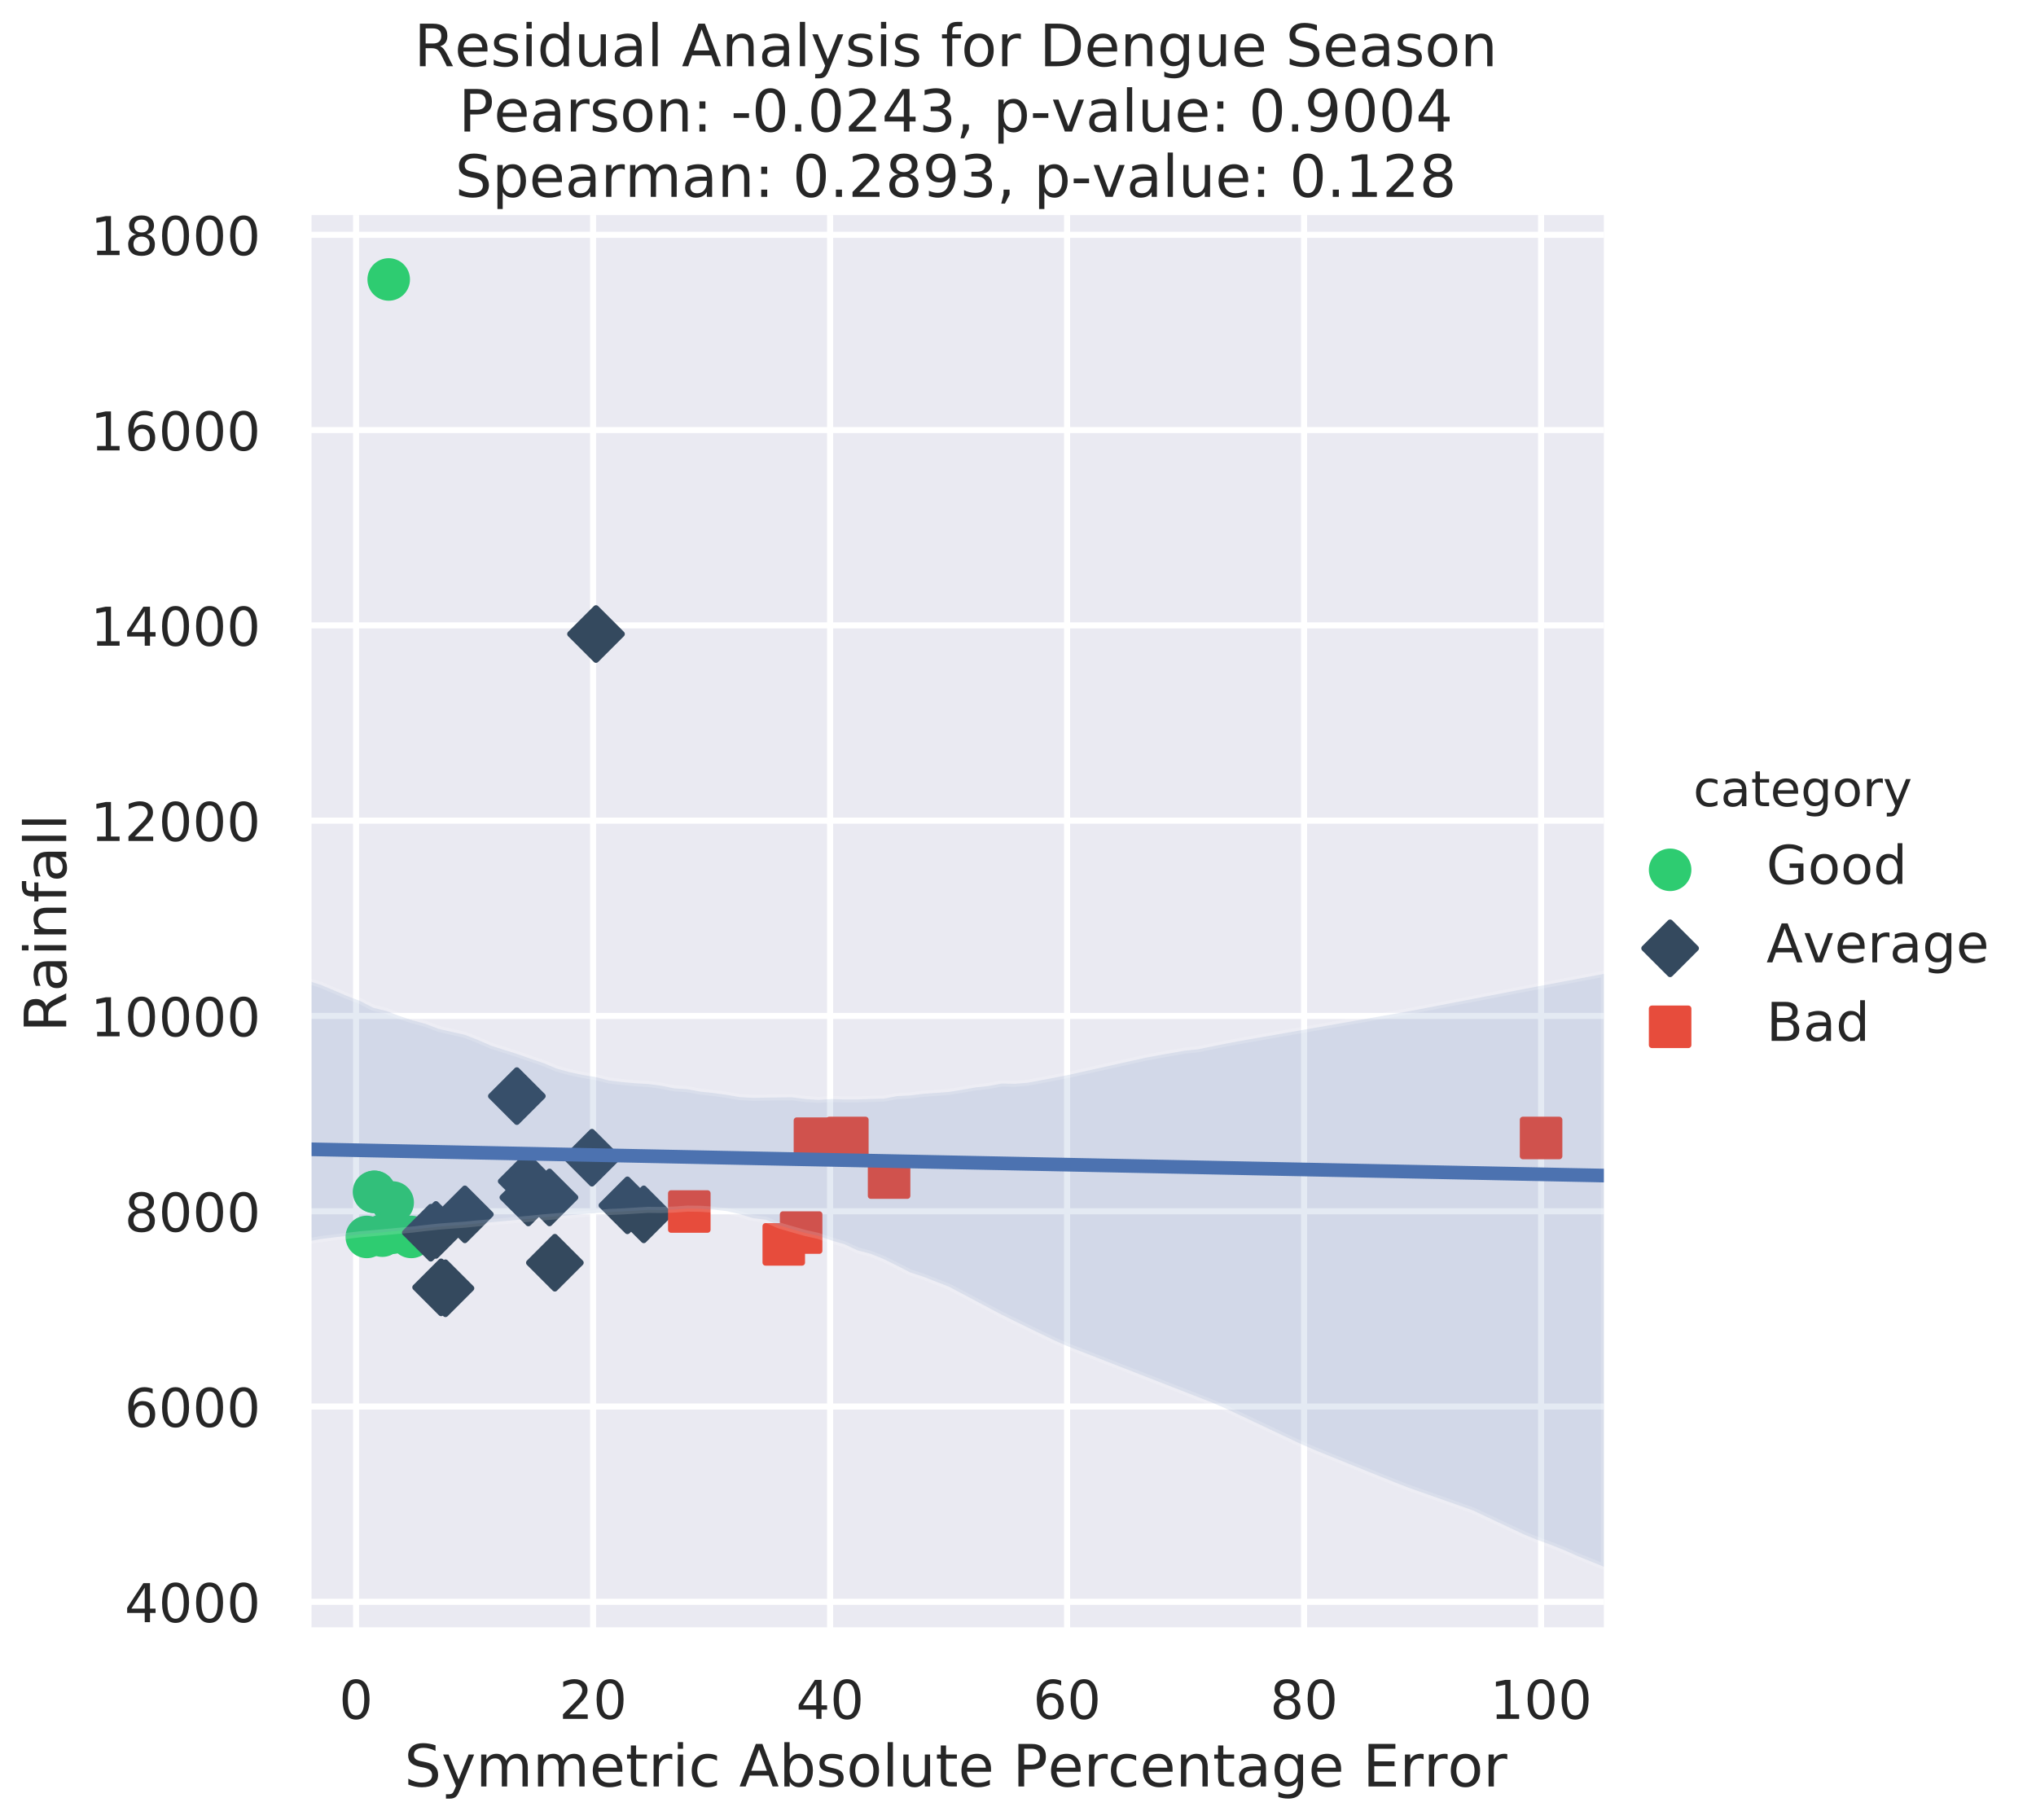 <?xml version="1.0" encoding="utf-8" standalone="no"?>
<!DOCTYPE svg PUBLIC "-//W3C//DTD SVG 1.1//EN"
  "http://www.w3.org/Graphics/SVG/1.1/DTD/svg11.dtd">
<!-- Created with matplotlib (http://matplotlib.org/) -->
<svg height="599pt" version="1.1" viewBox="0 0 670 599" width="670pt" xmlns="http://www.w3.org/2000/svg" xmlns:xlink="http://www.w3.org/1999/xlink">
 <defs>
  <style type="text/css">
*{stroke-linecap:butt;stroke-linejoin:round;}
  </style>
 </defs>
 <g id="figure_1">
  <g id="patch_1">
   <path d="M 0 599.132 
L 670.412 599.132 
L 670.412 0 
L 0 0 
z
" style="fill:#ffffff;"/>
  </g>
  <g id="axes_1">
   <g id="patch_2">
    <path d="M 101.272 536.817 
L 527.787 536.817 
L 527.787 70.789 
L 101.272 70.789 
z
" style="fill:#eaeaf2;"/>
   </g>
   <g id="matplotlib.axis_1">
    <g id="xtick_1">
     <g id="line2d_1">
      <path clip-path="url(#pc0b792d777)" d="M 117.177 536.817 
L 117.177 70.789 
" style="fill:none;stroke:#ffffff;stroke-linecap:round;stroke-width:2;"/>
     </g>
     <g id="text_1">
      <!-- 0 -->
      <defs>
       <path d="M 31.781 66.406 
Q 24.172 66.406 20.328 58.906 
Q 16.5 51.422 16.5 36.375 
Q 16.5 21.391 20.328 13.891 
Q 24.172 6.391 31.781 6.391 
Q 39.453 6.391 43.281 13.891 
Q 47.125 21.391 47.125 36.375 
Q 47.125 51.422 43.281 58.906 
Q 39.453 66.406 31.781 66.406 
z
M 31.781 74.219 
Q 44.047 74.219 50.516 64.516 
Q 56.984 54.828 56.984 36.375 
Q 56.984 17.969 50.516 8.266 
Q 44.047 -1.422 31.781 -1.422 
Q 19.531 -1.422 13.062 8.266 
Q 6.594 17.969 6.594 36.375 
Q 6.594 54.828 13.062 64.516 
Q 19.531 74.219 31.781 74.219 
z
" id="DejaVuSans-30"/>
      </defs>
      <g style="fill:#262626;" transform="translate(111.578 565.69)scale(0.176 -0.176)">
       <use xlink:href="#DejaVuSans-30"/>
      </g>
     </g>
    </g>
    <g id="xtick_2">
     <g id="line2d_2">
      <path clip-path="url(#pc0b792d777)" d="M 195.169 536.817 
L 195.169 70.789 
" style="fill:none;stroke:#ffffff;stroke-linecap:round;stroke-width:2;"/>
     </g>
     <g id="text_2">
      <!-- 20 -->
      <defs>
       <path d="M 19.188 8.297 
L 53.609 8.297 
L 53.609 0 
L 7.328 0 
L 7.328 8.297 
Q 12.938 14.109 22.625 23.891 
Q 32.328 33.688 34.812 36.531 
Q 39.547 41.844 41.422 45.531 
Q 43.312 49.219 43.312 52.781 
Q 43.312 58.594 39.234 62.25 
Q 35.156 65.922 28.609 65.922 
Q 23.969 65.922 18.812 64.312 
Q 13.672 62.703 7.812 59.422 
L 7.812 69.391 
Q 13.766 71.781 18.938 73 
Q 24.125 74.219 28.422 74.219 
Q 39.75 74.219 46.484 68.547 
Q 53.219 62.891 53.219 53.422 
Q 53.219 48.922 51.531 44.891 
Q 49.859 40.875 45.406 35.406 
Q 44.188 33.984 37.641 27.219 
Q 31.109 20.453 19.188 8.297 
z
" id="DejaVuSans-32"/>
      </defs>
      <g style="fill:#262626;" transform="translate(183.971 565.69)scale(0.176 -0.176)">
       <use xlink:href="#DejaVuSans-32"/>
       <use x="63.623" xlink:href="#DejaVuSans-30"/>
      </g>
     </g>
    </g>
    <g id="xtick_3">
     <g id="line2d_3">
      <path clip-path="url(#pc0b792d777)" d="M 273.16 536.817 
L 273.16 70.789 
" style="fill:none;stroke:#ffffff;stroke-linecap:round;stroke-width:2;"/>
     </g>
     <g id="text_3">
      <!-- 40 -->
      <defs>
       <path d="M 37.797 64.312 
L 12.891 25.391 
L 37.797 25.391 
z
M 35.203 72.906 
L 47.609 72.906 
L 47.609 25.391 
L 58.016 25.391 
L 58.016 17.188 
L 47.609 17.188 
L 47.609 0 
L 37.797 0 
L 37.797 17.188 
L 4.891 17.188 
L 4.891 26.703 
z
" id="DejaVuSans-34"/>
      </defs>
      <g style="fill:#262626;" transform="translate(261.962 565.69)scale(0.176 -0.176)">
       <use xlink:href="#DejaVuSans-34"/>
       <use x="63.623" xlink:href="#DejaVuSans-30"/>
      </g>
     </g>
    </g>
    <g id="xtick_4">
     <g id="line2d_4">
      <path clip-path="url(#pc0b792d777)" d="M 351.152 536.817 
L 351.152 70.789 
" style="fill:none;stroke:#ffffff;stroke-linecap:round;stroke-width:2;"/>
     </g>
     <g id="text_4">
      <!-- 60 -->
      <defs>
       <path d="M 33.016 40.375 
Q 26.375 40.375 22.484 35.828 
Q 18.609 31.297 18.609 23.391 
Q 18.609 15.531 22.484 10.953 
Q 26.375 6.391 33.016 6.391 
Q 39.656 6.391 43.531 10.953 
Q 47.406 15.531 47.406 23.391 
Q 47.406 31.297 43.531 35.828 
Q 39.656 40.375 33.016 40.375 
z
M 52.594 71.297 
L 52.594 62.312 
Q 48.875 64.062 45.094 64.984 
Q 41.312 65.922 37.594 65.922 
Q 27.828 65.922 22.672 59.328 
Q 17.531 52.734 16.797 39.406 
Q 19.672 43.656 24.016 45.922 
Q 28.375 48.188 33.594 48.188 
Q 44.578 48.188 50.953 41.516 
Q 57.328 34.859 57.328 23.391 
Q 57.328 12.156 50.688 5.359 
Q 44.047 -1.422 33.016 -1.422 
Q 20.359 -1.422 13.672 8.266 
Q 6.984 17.969 6.984 36.375 
Q 6.984 53.656 15.188 63.938 
Q 23.391 74.219 37.203 74.219 
Q 40.922 74.219 44.703 73.484 
Q 48.484 72.75 52.594 71.297 
z
" id="DejaVuSans-36"/>
      </defs>
      <g style="fill:#262626;" transform="translate(339.954 565.69)scale(0.176 -0.176)">
       <use xlink:href="#DejaVuSans-36"/>
       <use x="63.623" xlink:href="#DejaVuSans-30"/>
      </g>
     </g>
    </g>
    <g id="xtick_5">
     <g id="line2d_5">
      <path clip-path="url(#pc0b792d777)" d="M 429.143 536.817 
L 429.143 70.789 
" style="fill:none;stroke:#ffffff;stroke-linecap:round;stroke-width:2;"/>
     </g>
     <g id="text_5">
      <!-- 80 -->
      <defs>
       <path d="M 31.781 34.625 
Q 24.75 34.625 20.719 30.859 
Q 16.703 27.094 16.703 20.516 
Q 16.703 13.922 20.719 10.156 
Q 24.75 6.391 31.781 6.391 
Q 38.812 6.391 42.859 10.172 
Q 46.922 13.969 46.922 20.516 
Q 46.922 27.094 42.891 30.859 
Q 38.875 34.625 31.781 34.625 
z
M 21.922 38.812 
Q 15.578 40.375 12.031 44.719 
Q 8.5 49.078 8.5 55.328 
Q 8.5 64.062 14.719 69.141 
Q 20.953 74.219 31.781 74.219 
Q 42.672 74.219 48.875 69.141 
Q 55.078 64.062 55.078 55.328 
Q 55.078 49.078 51.531 44.719 
Q 48 40.375 41.703 38.812 
Q 48.828 37.156 52.797 32.312 
Q 56.781 27.484 56.781 20.516 
Q 56.781 9.906 50.312 4.234 
Q 43.844 -1.422 31.781 -1.422 
Q 19.734 -1.422 13.25 4.234 
Q 6.781 9.906 6.781 20.516 
Q 6.781 27.484 10.781 32.312 
Q 14.797 37.156 21.922 38.812 
z
M 18.312 54.391 
Q 18.312 48.734 21.844 45.562 
Q 25.391 42.391 31.781 42.391 
Q 38.141 42.391 41.719 45.562 
Q 45.312 48.734 45.312 54.391 
Q 45.312 60.062 41.719 63.234 
Q 38.141 66.406 31.781 66.406 
Q 25.391 66.406 21.844 63.234 
Q 18.312 60.062 18.312 54.391 
z
" id="DejaVuSans-38"/>
      </defs>
      <g style="fill:#262626;" transform="translate(417.945 565.69)scale(0.176 -0.176)">
       <use xlink:href="#DejaVuSans-38"/>
       <use x="63.623" xlink:href="#DejaVuSans-30"/>
      </g>
     </g>
    </g>
    <g id="xtick_6">
     <g id="line2d_6">
      <path clip-path="url(#pc0b792d777)" d="M 507.135 536.817 
L 507.135 70.789 
" style="fill:none;stroke:#ffffff;stroke-linecap:round;stroke-width:2;"/>
     </g>
     <g id="text_6">
      <!-- 100 -->
      <defs>
       <path d="M 12.406 8.297 
L 28.516 8.297 
L 28.516 63.922 
L 10.984 60.406 
L 10.984 69.391 
L 28.422 72.906 
L 38.281 72.906 
L 38.281 8.297 
L 54.391 8.297 
L 54.391 0 
L 12.406 0 
z
" id="DejaVuSans-31"/>
      </defs>
      <g style="fill:#262626;" transform="translate(490.338 565.69)scale(0.176 -0.176)">
       <use xlink:href="#DejaVuSans-31"/>
       <use x="63.623" xlink:href="#DejaVuSans-30"/>
       <use x="127.246" xlink:href="#DejaVuSans-30"/>
      </g>
     </g>
    </g>
    <g id="text_7">
     <!-- Symmetric Absolute Percentage Error -->
     <defs>
      <path d="M 53.516 70.516 
L 53.516 60.891 
Q 47.906 63.578 42.922 64.891 
Q 37.938 66.219 33.297 66.219 
Q 25.25 66.219 20.875 63.094 
Q 16.5 59.969 16.5 54.203 
Q 16.5 49.359 19.406 46.891 
Q 22.312 44.438 30.422 42.922 
L 36.375 41.703 
Q 47.406 39.594 52.656 34.297 
Q 57.906 29 57.906 20.125 
Q 57.906 9.516 50.797 4.047 
Q 43.703 -1.422 29.984 -1.422 
Q 24.812 -1.422 18.969 -0.25 
Q 13.141 0.922 6.891 3.219 
L 6.891 13.375 
Q 12.891 10.016 18.656 8.297 
Q 24.422 6.594 29.984 6.594 
Q 38.422 6.594 43.016 9.906 
Q 47.609 13.234 47.609 19.391 
Q 47.609 24.75 44.312 27.781 
Q 41.016 30.812 33.5 32.328 
L 27.484 33.5 
Q 16.453 35.688 11.516 40.375 
Q 6.594 45.062 6.594 53.422 
Q 6.594 63.094 13.406 68.656 
Q 20.219 74.219 32.172 74.219 
Q 37.312 74.219 42.625 73.281 
Q 47.953 72.359 53.516 70.516 
z
" id="DejaVuSans-53"/>
      <path d="M 32.172 -5.078 
Q 28.375 -14.844 24.75 -17.812 
Q 21.141 -20.797 15.094 -20.797 
L 7.906 -20.797 
L 7.906 -13.281 
L 13.188 -13.281 
Q 16.891 -13.281 18.938 -11.516 
Q 21 -9.766 23.484 -3.219 
L 25.094 0.875 
L 2.984 54.688 
L 12.5 54.688 
L 29.594 11.922 
L 46.688 54.688 
L 56.203 54.688 
z
" id="DejaVuSans-79"/>
      <path d="M 52 44.188 
Q 55.375 50.25 60.062 53.125 
Q 64.75 56 71.094 56 
Q 79.641 56 84.281 50.016 
Q 88.922 44.047 88.922 33.016 
L 88.922 0 
L 79.891 0 
L 79.891 32.719 
Q 79.891 40.578 77.094 44.375 
Q 74.312 48.188 68.609 48.188 
Q 61.625 48.188 57.562 43.547 
Q 53.516 38.922 53.516 30.906 
L 53.516 0 
L 44.484 0 
L 44.484 32.719 
Q 44.484 40.625 41.703 44.406 
Q 38.922 48.188 33.109 48.188 
Q 26.219 48.188 22.156 43.531 
Q 18.109 38.875 18.109 30.906 
L 18.109 0 
L 9.078 0 
L 9.078 54.688 
L 18.109 54.688 
L 18.109 46.188 
Q 21.188 51.219 25.484 53.609 
Q 29.781 56 35.688 56 
Q 41.656 56 45.828 52.969 
Q 50 49.953 52 44.188 
z
" id="DejaVuSans-6d"/>
      <path d="M 56.203 29.594 
L 56.203 25.203 
L 14.891 25.203 
Q 15.484 15.922 20.484 11.062 
Q 25.484 6.203 34.422 6.203 
Q 39.594 6.203 44.453 7.469 
Q 49.312 8.734 54.109 11.281 
L 54.109 2.781 
Q 49.266 0.734 44.188 -0.344 
Q 39.109 -1.422 33.891 -1.422 
Q 20.797 -1.422 13.156 6.188 
Q 5.516 13.812 5.516 26.812 
Q 5.516 40.234 12.766 48.109 
Q 20.016 56 32.328 56 
Q 43.359 56 49.781 48.891 
Q 56.203 41.797 56.203 29.594 
z
M 47.219 32.234 
Q 47.125 39.594 43.094 43.984 
Q 39.062 48.391 32.422 48.391 
Q 24.906 48.391 20.391 44.141 
Q 15.875 39.891 15.188 32.172 
z
" id="DejaVuSans-65"/>
      <path d="M 18.312 70.219 
L 18.312 54.688 
L 36.812 54.688 
L 36.812 47.703 
L 18.312 47.703 
L 18.312 18.016 
Q 18.312 11.328 20.141 9.422 
Q 21.969 7.516 27.594 7.516 
L 36.812 7.516 
L 36.812 0 
L 27.594 0 
Q 17.188 0 13.234 3.875 
Q 9.281 7.766 9.281 18.016 
L 9.281 47.703 
L 2.688 47.703 
L 2.688 54.688 
L 9.281 54.688 
L 9.281 70.219 
z
" id="DejaVuSans-74"/>
      <path d="M 41.109 46.297 
Q 39.594 47.172 37.812 47.578 
Q 36.031 48 33.891 48 
Q 26.266 48 22.188 43.047 
Q 18.109 38.094 18.109 28.812 
L 18.109 0 
L 9.078 0 
L 9.078 54.688 
L 18.109 54.688 
L 18.109 46.188 
Q 20.953 51.172 25.484 53.578 
Q 30.031 56 36.531 56 
Q 37.453 56 38.578 55.875 
Q 39.703 55.766 41.062 55.516 
z
" id="DejaVuSans-72"/>
      <path d="M 9.422 54.688 
L 18.406 54.688 
L 18.406 0 
L 9.422 0 
z
M 9.422 75.984 
L 18.406 75.984 
L 18.406 64.594 
L 9.422 64.594 
z
" id="DejaVuSans-69"/>
      <path d="M 48.781 52.594 
L 48.781 44.188 
Q 44.969 46.297 41.141 47.344 
Q 37.312 48.391 33.406 48.391 
Q 24.656 48.391 19.812 42.844 
Q 14.984 37.312 14.984 27.297 
Q 14.984 17.281 19.812 11.734 
Q 24.656 6.203 33.406 6.203 
Q 37.312 6.203 41.141 7.25 
Q 44.969 8.297 48.781 10.406 
L 48.781 2.094 
Q 45.016 0.344 40.984 -0.531 
Q 36.969 -1.422 32.422 -1.422 
Q 20.062 -1.422 12.781 6.344 
Q 5.516 14.109 5.516 27.297 
Q 5.516 40.672 12.859 48.328 
Q 20.219 56 33.016 56 
Q 37.156 56 41.109 55.141 
Q 45.062 54.297 48.781 52.594 
z
" id="DejaVuSans-63"/>
      <path id="DejaVuSans-20"/>
      <path d="M 34.188 63.188 
L 20.797 26.906 
L 47.609 26.906 
z
M 28.609 72.906 
L 39.797 72.906 
L 67.578 0 
L 57.328 0 
L 50.688 18.703 
L 17.828 18.703 
L 11.188 0 
L 0.781 0 
z
" id="DejaVuSans-41"/>
      <path d="M 48.688 27.297 
Q 48.688 37.203 44.609 42.844 
Q 40.531 48.484 33.406 48.484 
Q 26.266 48.484 22.188 42.844 
Q 18.109 37.203 18.109 27.297 
Q 18.109 17.391 22.188 11.75 
Q 26.266 6.109 33.406 6.109 
Q 40.531 6.109 44.609 11.75 
Q 48.688 17.391 48.688 27.297 
z
M 18.109 46.391 
Q 20.953 51.266 25.266 53.625 
Q 29.594 56 35.594 56 
Q 45.562 56 51.781 48.094 
Q 58.016 40.188 58.016 27.297 
Q 58.016 14.406 51.781 6.484 
Q 45.562 -1.422 35.594 -1.422 
Q 29.594 -1.422 25.266 0.953 
Q 20.953 3.328 18.109 8.203 
L 18.109 0 
L 9.078 0 
L 9.078 75.984 
L 18.109 75.984 
z
" id="DejaVuSans-62"/>
      <path d="M 44.281 53.078 
L 44.281 44.578 
Q 40.484 46.531 36.375 47.5 
Q 32.281 48.484 27.875 48.484 
Q 21.188 48.484 17.844 46.438 
Q 14.5 44.391 14.5 40.281 
Q 14.5 37.156 16.891 35.375 
Q 19.281 33.594 26.516 31.984 
L 29.594 31.297 
Q 39.156 29.25 43.188 25.516 
Q 47.219 21.781 47.219 15.094 
Q 47.219 7.469 41.188 3.016 
Q 35.156 -1.422 24.609 -1.422 
Q 20.219 -1.422 15.453 -0.562 
Q 10.688 0.297 5.422 2 
L 5.422 11.281 
Q 10.406 8.688 15.234 7.391 
Q 20.062 6.109 24.812 6.109 
Q 31.156 6.109 34.562 8.281 
Q 37.984 10.453 37.984 14.406 
Q 37.984 18.062 35.516 20.016 
Q 33.062 21.969 24.703 23.781 
L 21.578 24.516 
Q 13.234 26.266 9.516 29.906 
Q 5.812 33.547 5.812 39.891 
Q 5.812 47.609 11.281 51.797 
Q 16.75 56 26.812 56 
Q 31.781 56 36.172 55.266 
Q 40.578 54.547 44.281 53.078 
z
" id="DejaVuSans-73"/>
      <path d="M 30.609 48.391 
Q 23.391 48.391 19.188 42.75 
Q 14.984 37.109 14.984 27.297 
Q 14.984 17.484 19.156 11.844 
Q 23.344 6.203 30.609 6.203 
Q 37.797 6.203 41.984 11.859 
Q 46.188 17.531 46.188 27.297 
Q 46.188 37.016 41.984 42.703 
Q 37.797 48.391 30.609 48.391 
z
M 30.609 56 
Q 42.328 56 49.016 48.375 
Q 55.719 40.766 55.719 27.297 
Q 55.719 13.875 49.016 6.219 
Q 42.328 -1.422 30.609 -1.422 
Q 18.844 -1.422 12.172 6.219 
Q 5.516 13.875 5.516 27.297 
Q 5.516 40.766 12.172 48.375 
Q 18.844 56 30.609 56 
z
" id="DejaVuSans-6f"/>
      <path d="M 9.422 75.984 
L 18.406 75.984 
L 18.406 0 
L 9.422 0 
z
" id="DejaVuSans-6c"/>
      <path d="M 8.5 21.578 
L 8.5 54.688 
L 17.484 54.688 
L 17.484 21.922 
Q 17.484 14.156 20.5 10.266 
Q 23.531 6.391 29.594 6.391 
Q 36.859 6.391 41.078 11.031 
Q 45.312 15.672 45.312 23.688 
L 45.312 54.688 
L 54.297 54.688 
L 54.297 0 
L 45.312 0 
L 45.312 8.406 
Q 42.047 3.422 37.719 1 
Q 33.406 -1.422 27.688 -1.422 
Q 18.266 -1.422 13.375 4.438 
Q 8.5 10.297 8.5 21.578 
z
M 31.109 56 
z
" id="DejaVuSans-75"/>
      <path d="M 19.672 64.797 
L 19.672 37.406 
L 32.078 37.406 
Q 38.969 37.406 42.719 40.969 
Q 46.484 44.531 46.484 51.125 
Q 46.484 57.672 42.719 61.234 
Q 38.969 64.797 32.078 64.797 
z
M 9.812 72.906 
L 32.078 72.906 
Q 44.344 72.906 50.609 67.359 
Q 56.891 61.812 56.891 51.125 
Q 56.891 40.328 50.609 34.812 
Q 44.344 29.297 32.078 29.297 
L 19.672 29.297 
L 19.672 0 
L 9.812 0 
z
" id="DejaVuSans-50"/>
      <path d="M 54.891 33.016 
L 54.891 0 
L 45.906 0 
L 45.906 32.719 
Q 45.906 40.484 42.875 44.328 
Q 39.844 48.188 33.797 48.188 
Q 26.516 48.188 22.312 43.547 
Q 18.109 38.922 18.109 30.906 
L 18.109 0 
L 9.078 0 
L 9.078 54.688 
L 18.109 54.688 
L 18.109 46.188 
Q 21.344 51.125 25.703 53.562 
Q 30.078 56 35.797 56 
Q 45.219 56 50.047 50.172 
Q 54.891 44.344 54.891 33.016 
z
" id="DejaVuSans-6e"/>
      <path d="M 34.281 27.484 
Q 23.391 27.484 19.188 25 
Q 14.984 22.516 14.984 16.5 
Q 14.984 11.719 18.141 8.906 
Q 21.297 6.109 26.703 6.109 
Q 34.188 6.109 38.703 11.406 
Q 43.219 16.703 43.219 25.484 
L 43.219 27.484 
z
M 52.203 31.203 
L 52.203 0 
L 43.219 0 
L 43.219 8.297 
Q 40.141 3.328 35.547 0.953 
Q 30.953 -1.422 24.312 -1.422 
Q 15.922 -1.422 10.953 3.297 
Q 6 8.016 6 15.922 
Q 6 25.141 12.172 29.828 
Q 18.359 34.516 30.609 34.516 
L 43.219 34.516 
L 43.219 35.406 
Q 43.219 41.609 39.141 45 
Q 35.062 48.391 27.688 48.391 
Q 23 48.391 18.547 47.266 
Q 14.109 46.141 10.016 43.891 
L 10.016 52.203 
Q 14.938 54.109 19.578 55.047 
Q 24.219 56 28.609 56 
Q 40.484 56 46.344 49.844 
Q 52.203 43.703 52.203 31.203 
z
" id="DejaVuSans-61"/>
      <path d="M 45.406 27.984 
Q 45.406 37.75 41.375 43.109 
Q 37.359 48.484 30.078 48.484 
Q 22.859 48.484 18.828 43.109 
Q 14.797 37.75 14.797 27.984 
Q 14.797 18.266 18.828 12.891 
Q 22.859 7.516 30.078 7.516 
Q 37.359 7.516 41.375 12.891 
Q 45.406 18.266 45.406 27.984 
z
M 54.391 6.781 
Q 54.391 -7.172 48.188 -13.984 
Q 42 -20.797 29.203 -20.797 
Q 24.469 -20.797 20.266 -20.094 
Q 16.062 -19.391 12.109 -17.922 
L 12.109 -9.188 
Q 16.062 -11.328 19.922 -12.344 
Q 23.781 -13.375 27.781 -13.375 
Q 36.625 -13.375 41.016 -8.766 
Q 45.406 -4.156 45.406 5.172 
L 45.406 9.625 
Q 42.625 4.781 38.281 2.391 
Q 33.938 0 27.875 0 
Q 17.828 0 11.672 7.656 
Q 5.516 15.328 5.516 27.984 
Q 5.516 40.672 11.672 48.328 
Q 17.828 56 27.875 56 
Q 33.938 56 38.281 53.609 
Q 42.625 51.219 45.406 46.391 
L 45.406 54.688 
L 54.391 54.688 
z
" id="DejaVuSans-67"/>
      <path d="M 9.812 72.906 
L 55.906 72.906 
L 55.906 64.594 
L 19.672 64.594 
L 19.672 43.016 
L 54.391 43.016 
L 54.391 34.719 
L 19.672 34.719 
L 19.672 8.297 
L 56.781 8.297 
L 56.781 0 
L 9.812 0 
z
" id="DejaVuSans-45"/>
     </defs>
     <g style="fill:#262626;" transform="translate(133.051 587.939)scale(0.192 -0.192)">
      <use xlink:href="#DejaVuSans-53"/>
      <use x="63.477" xlink:href="#DejaVuSans-79"/>
      <use x="122.656" xlink:href="#DejaVuSans-6d"/>
      <use x="220.068" xlink:href="#DejaVuSans-6d"/>
      <use x="317.48" xlink:href="#DejaVuSans-65"/>
      <use x="379.004" xlink:href="#DejaVuSans-74"/>
      <use x="418.213" xlink:href="#DejaVuSans-72"/>
      <use x="459.326" xlink:href="#DejaVuSans-69"/>
      <use x="487.109" xlink:href="#DejaVuSans-63"/>
      <use x="542.09" xlink:href="#DejaVuSans-20"/>
      <use x="573.877" xlink:href="#DejaVuSans-41"/>
      <use x="642.285" xlink:href="#DejaVuSans-62"/>
      <use x="705.762" xlink:href="#DejaVuSans-73"/>
      <use x="757.861" xlink:href="#DejaVuSans-6f"/>
      <use x="819.043" xlink:href="#DejaVuSans-6c"/>
      <use x="846.826" xlink:href="#DejaVuSans-75"/>
      <use x="910.205" xlink:href="#DejaVuSans-74"/>
      <use x="949.414" xlink:href="#DejaVuSans-65"/>
      <use x="1010.938" xlink:href="#DejaVuSans-20"/>
      <use x="1042.725" xlink:href="#DejaVuSans-50"/>
      <use x="1102.98" xlink:href="#DejaVuSans-65"/>
      <use x="1164.504" xlink:href="#DejaVuSans-72"/>
      <use x="1205.586" xlink:href="#DejaVuSans-63"/>
      <use x="1260.566" xlink:href="#DejaVuSans-65"/>
      <use x="1322.09" xlink:href="#DejaVuSans-6e"/>
      <use x="1385.469" xlink:href="#DejaVuSans-74"/>
      <use x="1424.678" xlink:href="#DejaVuSans-61"/>
      <use x="1485.957" xlink:href="#DejaVuSans-67"/>
      <use x="1549.434" xlink:href="#DejaVuSans-65"/>
      <use x="1610.957" xlink:href="#DejaVuSans-20"/>
      <use x="1642.744" xlink:href="#DejaVuSans-45"/>
      <use x="1705.928" xlink:href="#DejaVuSans-72"/>
      <use x="1747.025" xlink:href="#DejaVuSans-72"/>
      <use x="1788.107" xlink:href="#DejaVuSans-6f"/>
      <use x="1849.289" xlink:href="#DejaVuSans-72"/>
     </g>
    </g>
   </g>
   <g id="matplotlib.axis_2">
    <g id="ytick_1">
     <g id="line2d_7">
      <path clip-path="url(#pc0b792d777)" d="M 101.272 527.18 
L 527.787 527.18 
" style="fill:none;stroke:#ffffff;stroke-linecap:round;stroke-width:2;"/>
     </g>
     <g id="text_8">
      <!-- 4000 -->
      <g style="fill:#262626;" transform="translate(40.98 533.867)scale(0.176 -0.176)">
       <use xlink:href="#DejaVuSans-34"/>
       <use x="63.623" xlink:href="#DejaVuSans-30"/>
       <use x="127.246" xlink:href="#DejaVuSans-30"/>
       <use x="190.869" xlink:href="#DejaVuSans-30"/>
      </g>
     </g>
    </g>
    <g id="ytick_2">
     <g id="line2d_8">
      <path clip-path="url(#pc0b792d777)" d="M 101.272 462.908 
L 527.787 462.908 
" style="fill:none;stroke:#ffffff;stroke-linecap:round;stroke-width:2;"/>
     </g>
     <g id="text_9">
      <!-- 6000 -->
      <g style="fill:#262626;" transform="translate(40.98 469.595)scale(0.176 -0.176)">
       <use xlink:href="#DejaVuSans-36"/>
       <use x="63.623" xlink:href="#DejaVuSans-30"/>
       <use x="127.246" xlink:href="#DejaVuSans-30"/>
       <use x="190.869" xlink:href="#DejaVuSans-30"/>
      </g>
     </g>
    </g>
    <g id="ytick_3">
     <g id="line2d_9">
      <path clip-path="url(#pc0b792d777)" d="M 101.272 398.636 
L 527.787 398.636 
" style="fill:none;stroke:#ffffff;stroke-linecap:round;stroke-width:2;"/>
     </g>
     <g id="text_10">
      <!-- 8000 -->
      <g style="fill:#262626;" transform="translate(40.98 405.323)scale(0.176 -0.176)">
       <use xlink:href="#DejaVuSans-38"/>
       <use x="63.623" xlink:href="#DejaVuSans-30"/>
       <use x="127.246" xlink:href="#DejaVuSans-30"/>
       <use x="190.869" xlink:href="#DejaVuSans-30"/>
      </g>
     </g>
    </g>
    <g id="ytick_4">
     <g id="line2d_10">
      <path clip-path="url(#pc0b792d777)" d="M 101.272 334.364 
L 527.787 334.364 
" style="fill:none;stroke:#ffffff;stroke-linecap:round;stroke-width:2;"/>
     </g>
     <g id="text_11">
      <!-- 10000 -->
      <g style="fill:#262626;" transform="translate(29.782 341.051)scale(0.176 -0.176)">
       <use xlink:href="#DejaVuSans-31"/>
       <use x="63.623" xlink:href="#DejaVuSans-30"/>
       <use x="127.246" xlink:href="#DejaVuSans-30"/>
       <use x="190.869" xlink:href="#DejaVuSans-30"/>
       <use x="254.492" xlink:href="#DejaVuSans-30"/>
      </g>
     </g>
    </g>
    <g id="ytick_5">
     <g id="line2d_11">
      <path clip-path="url(#pc0b792d777)" d="M 101.272 270.092 
L 527.787 270.092 
" style="fill:none;stroke:#ffffff;stroke-linecap:round;stroke-width:2;"/>
     </g>
     <g id="text_12">
      <!-- 12000 -->
      <g style="fill:#262626;" transform="translate(29.782 276.779)scale(0.176 -0.176)">
       <use xlink:href="#DejaVuSans-31"/>
       <use x="63.623" xlink:href="#DejaVuSans-32"/>
       <use x="127.246" xlink:href="#DejaVuSans-30"/>
       <use x="190.869" xlink:href="#DejaVuSans-30"/>
       <use x="254.492" xlink:href="#DejaVuSans-30"/>
      </g>
     </g>
    </g>
    <g id="ytick_6">
     <g id="line2d_12">
      <path clip-path="url(#pc0b792d777)" d="M 101.272 205.82 
L 527.787 205.82 
" style="fill:none;stroke:#ffffff;stroke-linecap:round;stroke-width:2;"/>
     </g>
     <g id="text_13">
      <!-- 14000 -->
      <g style="fill:#262626;" transform="translate(29.782 212.507)scale(0.176 -0.176)">
       <use xlink:href="#DejaVuSans-31"/>
       <use x="63.623" xlink:href="#DejaVuSans-34"/>
       <use x="127.246" xlink:href="#DejaVuSans-30"/>
       <use x="190.869" xlink:href="#DejaVuSans-30"/>
       <use x="254.492" xlink:href="#DejaVuSans-30"/>
      </g>
     </g>
    </g>
    <g id="ytick_7">
     <g id="line2d_13">
      <path clip-path="url(#pc0b792d777)" d="M 101.272 141.548 
L 527.787 141.548 
" style="fill:none;stroke:#ffffff;stroke-linecap:round;stroke-width:2;"/>
     </g>
     <g id="text_14">
      <!-- 16000 -->
      <g style="fill:#262626;" transform="translate(29.782 148.235)scale(0.176 -0.176)">
       <use xlink:href="#DejaVuSans-31"/>
       <use x="63.623" xlink:href="#DejaVuSans-36"/>
       <use x="127.246" xlink:href="#DejaVuSans-30"/>
       <use x="190.869" xlink:href="#DejaVuSans-30"/>
       <use x="254.492" xlink:href="#DejaVuSans-30"/>
      </g>
     </g>
    </g>
    <g id="ytick_8">
     <g id="line2d_14">
      <path clip-path="url(#pc0b792d777)" d="M 101.272 77.276 
L 527.787 77.276 
" style="fill:none;stroke:#ffffff;stroke-linecap:round;stroke-width:2;"/>
     </g>
     <g id="text_15">
      <!-- 18000 -->
      <g style="fill:#262626;" transform="translate(29.782 83.963)scale(0.176 -0.176)">
       <use xlink:href="#DejaVuSans-31"/>
       <use x="63.623" xlink:href="#DejaVuSans-38"/>
       <use x="127.246" xlink:href="#DejaVuSans-30"/>
       <use x="190.869" xlink:href="#DejaVuSans-30"/>
       <use x="254.492" xlink:href="#DejaVuSans-30"/>
      </g>
     </g>
    </g>
    <g id="text_16">
     <!-- Rainfall -->
     <defs>
      <path d="M 44.391 34.188 
Q 47.562 33.109 50.562 29.594 
Q 53.562 26.078 56.594 19.922 
L 66.609 0 
L 56 0 
L 46.688 18.703 
Q 43.062 26.031 39.672 28.422 
Q 36.281 30.812 30.422 30.812 
L 19.672 30.812 
L 19.672 0 
L 9.812 0 
L 9.812 72.906 
L 32.078 72.906 
Q 44.578 72.906 50.734 67.672 
Q 56.891 62.453 56.891 51.906 
Q 56.891 45.016 53.688 40.469 
Q 50.484 35.938 44.391 34.188 
z
M 19.672 64.797 
L 19.672 38.922 
L 32.078 38.922 
Q 39.203 38.922 42.844 42.219 
Q 46.484 45.516 46.484 51.906 
Q 46.484 58.297 42.844 61.547 
Q 39.203 64.797 32.078 64.797 
z
" id="DejaVuSans-52"/>
      <path d="M 37.109 75.984 
L 37.109 68.5 
L 28.516 68.5 
Q 23.688 68.5 21.797 66.547 
Q 19.922 64.594 19.922 59.516 
L 19.922 54.688 
L 34.719 54.688 
L 34.719 47.703 
L 19.922 47.703 
L 19.922 0 
L 10.891 0 
L 10.891 47.703 
L 2.297 47.703 
L 2.297 54.688 
L 10.891 54.688 
L 10.891 58.5 
Q 10.891 67.625 15.141 71.797 
Q 19.391 75.984 28.609 75.984 
z
" id="DejaVuSans-66"/>
     </defs>
     <g style="fill:#262626;" transform="translate(21.789 339.701)rotate(-90)scale(0.192 -0.192)">
      <use xlink:href="#DejaVuSans-52"/>
      <use x="69.451" xlink:href="#DejaVuSans-61"/>
      <use x="130.73" xlink:href="#DejaVuSans-69"/>
      <use x="158.514" xlink:href="#DejaVuSans-6e"/>
      <use x="221.893" xlink:href="#DejaVuSans-66"/>
      <use x="257.098" xlink:href="#DejaVuSans-61"/>
      <use x="318.377" xlink:href="#DejaVuSans-6c"/>
      <use x="346.16" xlink:href="#DejaVuSans-6c"/>
     </g>
    </g>
   </g>
   <g id="PathCollection_1">
    <defs>
     <path d="M 0 6 
C 1.591 6 3.117 5.368 4.243 4.243 
C 5.368 3.117 6 1.591 6 0 
C 6 -1.591 5.368 -3.117 4.243 -4.243 
C 3.117 -5.368 1.591 -6 0 -6 
C -1.591 -6 -3.117 -5.368 -4.243 -4.243 
C -5.368 -3.117 -6 -1.591 -6 0 
C -6 1.591 -5.368 3.117 -4.243 4.243 
C -3.117 5.368 -1.591 6 0 6 
z
" id="ma455f47a66" style="stroke:#2ecc71;stroke-width:2;"/>
    </defs>
    <g clip-path="url(#pc0b792d777)">
     <use style="fill:#2ecc71;stroke:#2ecc71;stroke-width:2;" x="127.914" xlink:href="#ma455f47a66" y="91.972"/>
     <use style="fill:#2ecc71;stroke:#2ecc71;stroke-width:2;" x="120.708" xlink:href="#ma455f47a66" y="407.089"/>
     <use style="fill:#2ecc71;stroke:#2ecc71;stroke-width:2;" x="135.32" xlink:href="#ma455f47a66" y="407.089"/>
     <use style="fill:#2ecc71;stroke:#2ecc71;stroke-width:2;" x="129.159" xlink:href="#ma455f47a66" y="405.708"/>
     <use style="fill:#2ecc71;stroke:#2ecc71;stroke-width:2;" x="123.285" xlink:href="#ma455f47a66" y="392.254"/>
     <use style="fill:#2ecc71;stroke:#2ecc71;stroke-width:2;" x="129.221" xlink:href="#ma455f47a66" y="395.762"/>
     <use style="fill:#2ecc71;stroke:#2ecc71;stroke-width:2;" x="125.81" xlink:href="#ma455f47a66" y="406.664"/>
     <use style="fill:#2ecc71;stroke:#2ecc71;stroke-width:2;" x="123.076" xlink:href="#ma455f47a66" y="392.254"/>
    </g>
   </g>
   <g id="PathCollection_2">
    <defs>
     <path d="M -0 8.485 
L 8.485 0 
L 0 -8.485 
L -8.485 -0 
z
" id="mecb80b2a40" style="stroke:#34495e;stroke-width:2;"/>
    </defs>
    <g clip-path="url(#pc0b792d777)">
     <use style="fill:#34495e;stroke:#34495e;stroke-width:2;" x="206.467" xlink:href="#mecb80b2a40" y="396.687"/>
     <use style="fill:#34495e;stroke:#34495e;stroke-width:2;" x="182.595" xlink:href="#mecb80b2a40" y="415.577"/>
     <use style="fill:#34495e;stroke:#34495e;stroke-width:2;" x="143.459" xlink:href="#mecb80b2a40" y="404.777"/>
     <use style="fill:#34495e;stroke:#34495e;stroke-width:2;" x="196.131" xlink:href="#mecb80b2a40" y="208.665"/>
     <use style="fill:#34495e;stroke:#34495e;stroke-width:2;" x="141.752" xlink:href="#mecb80b2a40" y="405.708"/>
     <use style="fill:#34495e;stroke:#34495e;stroke-width:2;" x="170.085" xlink:href="#mecb80b2a40" y="360.738"/>
     <use style="fill:#34495e;stroke:#34495e;stroke-width:2;" x="152.976" xlink:href="#mecb80b2a40" y="399.654"/>
     <use style="fill:#34495e;stroke:#34495e;stroke-width:2;" x="211.848" xlink:href="#mecb80b2a40" y="399.654"/>
     <use style="fill:#34495e;stroke:#34495e;stroke-width:2;" x="146.592" xlink:href="#mecb80b2a40" y="423.983"/>
     <use style="fill:#34495e;stroke:#34495e;stroke-width:2;" x="194.793" xlink:href="#mecb80b2a40" y="381.017"/>
     <use style="fill:#34495e;stroke:#34495e;stroke-width:2;" x="145.159" xlink:href="#mecb80b2a40" y="423.684"/>
     <use style="fill:#34495e;stroke:#34495e;stroke-width:2;" x="173.326" xlink:href="#mecb80b2a40" y="388.766"/>
     <use style="fill:#34495e;stroke:#34495e;stroke-width:2;" x="180.821" xlink:href="#mecb80b2a40" y="394.091"/>
     <use style="fill:#34495e;stroke:#34495e;stroke-width:2;" x="173.867" xlink:href="#mecb80b2a40" y="394.091"/>
    </g>
   </g>
   <g id="PathCollection_3">
    <defs>
     <path d="M -6 6 
L 6 6 
L 6 -6 
L -6 -6 
z
" id="maa33b8a562" style="stroke:#e74c3c;stroke-width:2;"/>
    </defs>
    <g clip-path="url(#pc0b792d777)">
     <use style="fill:#e74c3c;stroke:#e74c3c;stroke-width:2;" x="268.18" xlink:href="#maa33b8a562" y="374.744"/>
     <use style="fill:#e74c3c;stroke:#e74c3c;stroke-width:2;" x="292.578" xlink:href="#maa33b8a562" y="387.556"/>
     <use style="fill:#e74c3c;stroke:#e74c3c;stroke-width:2;" x="507.135" xlink:href="#maa33b8a562" y="374.521"/>
     <use style="fill:#e74c3c;stroke:#e74c3c;stroke-width:2;" x="257.92" xlink:href="#maa33b8a562" y="409.536"/>
     <use style="fill:#e74c3c;stroke:#e74c3c;stroke-width:2;" x="278.842" xlink:href="#maa33b8a562" y="374.521"/>
     <use style="fill:#e74c3c;stroke:#e74c3c;stroke-width:2;" x="263.631" xlink:href="#maa33b8a562" y="405.651"/>
     <use style="fill:#e74c3c;stroke:#e74c3c;stroke-width:2;" x="226.834" xlink:href="#maa33b8a562" y="398.721"/>
    </g>
   </g>
   <g id="PolyCollection_1">
    <defs>
     <path d="M 101.272 -276.368 
L 101.272 -190.571 
L 105.58 -191.34 
L 109.888 -191.889 
L 114.197 -192.4 
L 118.505 -192.915 
L 122.813 -193.285 
L 127.121 -193.681 
L 131.43 -194.079 
L 135.738 -194.471 
L 140.046 -194.981 
L 144.354 -195.439 
L 148.663 -195.775 
L 152.971 -196.083 
L 157.279 -196.512 
L 161.587 -196.873 
L 165.896 -197.26 
L 170.204 -197.662 
L 174.512 -198.055 
L 178.82 -198.492 
L 183.128 -198.845 
L 187.437 -199.198 
L 191.745 -199.549 
L 196.053 -199.902 
L 200.361 -200.255 
L 204.67 -200.433 
L 208.978 -200.698 
L 213.286 -200.957 
L 217.594 -200.906 
L 221.903 -201.057 
L 226.211 -201.366 
L 230.519 -201.311 
L 234.827 -201.024 
L 239.135 -200.55 
L 243.444 -199.561 
L 247.752 -198.239 
L 252.06 -197.696 
L 256.368 -195.837 
L 260.677 -194.572 
L 264.985 -193.351 
L 269.293 -192.381 
L 273.601 -190.891 
L 277.91 -189.631 
L 282.218 -187.617 
L 286.526 -186.483 
L 290.834 -184.742 
L 295.143 -182.612 
L 299.451 -180.404 
L 303.759 -178.981 
L 308.067 -177.308 
L 312.375 -175.617 
L 316.684 -173.328 
L 320.992 -171.038 
L 325.3 -168.749 
L 329.608 -166.459 
L 333.917 -164.334 
L 338.225 -162.232 
L 342.533 -160.134 
L 346.841 -158.049 
L 351.15 -156.145 
L 355.458 -154.459 
L 359.766 -152.78 
L 364.074 -151.1 
L 368.382 -149.421 
L 372.691 -147.741 
L 376.999 -146.061 
L 381.307 -144.382 
L 385.615 -142.702 
L 389.924 -141.023 
L 394.232 -139.343 
L 398.54 -137.665 
L 402.848 -135.815 
L 407.157 -133.782 
L 411.465 -131.75 
L 415.773 -129.718 
L 420.081 -127.685 
L 424.39 -125.653 
L 428.698 -123.62 
L 433.006 -121.769 
L 437.314 -120.022 
L 441.622 -118.275 
L 445.931 -116.534 
L 450.239 -114.801 
L 454.547 -113.067 
L 458.855 -111.334 
L 463.164 -109.644 
L 467.472 -108.124 
L 471.78 -106.604 
L 476.088 -105.084 
L 480.397 -103.564 
L 484.705 -102.044 
L 489.013 -100.01 
L 493.321 -97.976 
L 497.629 -95.942 
L 501.938 -93.945 
L 506.246 -92.205 
L 510.554 -90.634 
L 514.862 -88.916 
L 519.171 -86.988 
L 523.479 -85.243 
L 527.787 -83.499 
L 527.787 -278.621 
L 527.787 -278.621 
L 523.479 -277.805 
L 519.171 -276.99 
L 514.862 -276.175 
L 510.554 -275.359 
L 506.246 -274.544 
L 501.938 -273.728 
L 497.629 -272.894 
L 493.321 -272.059 
L 489.013 -271.224 
L 484.705 -270.388 
L 480.397 -269.553 
L 476.088 -268.718 
L 471.78 -267.882 
L 467.472 -267.047 
L 463.164 -266.233 
L 458.855 -265.474 
L 454.547 -264.715 
L 450.239 -263.949 
L 445.931 -263.194 
L 441.622 -262.441 
L 437.314 -261.685 
L 433.006 -260.928 
L 428.698 -260.171 
L 424.39 -259.414 
L 420.081 -258.657 
L 415.773 -257.901 
L 411.465 -257.142 
L 407.157 -256.381 
L 402.848 -255.558 
L 398.54 -254.679 
L 394.232 -253.8 
L 389.924 -253.351 
L 385.615 -252.6 
L 381.307 -251.838 
L 376.999 -251.03 
L 372.691 -250.069 
L 368.382 -249.109 
L 364.074 -248.148 
L 359.766 -247.187 
L 355.458 -246.227 
L 351.15 -245.266 
L 346.841 -244.426 
L 342.533 -243.613 
L 338.225 -242.799 
L 333.917 -242.441 
L 329.608 -242.537 
L 325.3 -241.716 
L 320.992 -241.242 
L 316.684 -240.495 
L 312.375 -239.782 
L 308.067 -239.463 
L 303.759 -239.145 
L 299.451 -238.611 
L 295.143 -238.386 
L 290.834 -237.568 
L 286.526 -237.459 
L 282.218 -237.3 
L 277.91 -237.298 
L 273.601 -237.432 
L 269.293 -237.147 
L 264.985 -237.441 
L 260.677 -238.004 
L 256.368 -237.959 
L 252.06 -237.889 
L 247.752 -237.825 
L 243.444 -238.061 
L 239.135 -238.806 
L 234.827 -239.401 
L 230.519 -239.862 
L 226.211 -240.664 
L 221.903 -240.935 
L 217.594 -241.813 
L 213.286 -242.382 
L 208.978 -242.625 
L 204.67 -243.026 
L 200.361 -243.544 
L 196.053 -244.663 
L 191.745 -245.343 
L 187.437 -246.274 
L 183.128 -247.467 
L 178.82 -249.277 
L 174.512 -250.734 
L 170.204 -252.252 
L 165.896 -253.609 
L 161.587 -254.994 
L 157.279 -256.883 
L 152.971 -258.563 
L 148.663 -259.532 
L 144.354 -260.518 
L 140.046 -262.175 
L 135.738 -263.332 
L 131.43 -264.761 
L 127.121 -266.418 
L 122.813 -267.462 
L 118.505 -269.708 
L 114.197 -271.344 
L 109.888 -273.202 
L 105.58 -275.01 
L 101.272 -276.368 
z
" id="m1c0392aa2e" style="stroke:#ffffff;stroke-opacity:0.15;stroke-width:2;"/>
    </defs>
    <g clip-path="url(#pc0b792d777)">
     <use style="fill:#4c72b0;fill-opacity:0.15;stroke:#ffffff;stroke-opacity:0.15;stroke-width:2;" x="0" xlink:href="#m1c0392aa2e" y="599.132"/>
    </g>
   </g>
   <g id="line2d_15">
    <path clip-path="url(#pc0b792d777)" d="M 101.272 378.222 
L 105.58 378.31 
L 109.888 378.397 
L 114.197 378.485 
L 118.505 378.572 
L 122.813 378.66 
L 127.121 378.747 
L 131.43 378.835 
L 135.738 378.923 
L 140.046 379.01 
L 144.354 379.098 
L 148.663 379.185 
L 152.971 379.273 
L 157.279 379.36 
L 161.587 379.448 
L 165.896 379.536 
L 170.204 379.623 
L 174.512 379.711 
L 178.82 379.798 
L 183.128 379.886 
L 187.437 379.973 
L 191.745 380.061 
L 196.053 380.148 
L 200.361 380.236 
L 204.67 380.324 
L 208.978 380.411 
L 213.286 380.499 
L 217.594 380.586 
L 221.903 380.674 
L 226.211 380.761 
L 230.519 380.849 
L 234.827 380.937 
L 239.135 381.024 
L 243.444 381.112 
L 247.752 381.199 
L 252.06 381.287 
L 256.368 381.374 
L 260.677 381.462 
L 264.985 381.55 
L 269.293 381.637 
L 273.601 381.725 
L 277.91 381.812 
L 282.218 381.9 
L 286.526 381.987 
L 290.834 382.075 
L 295.143 382.163 
L 299.451 382.25 
L 303.759 382.338 
L 308.067 382.425 
L 312.375 382.513 
L 316.684 382.6 
L 320.992 382.688 
L 325.3 382.776 
L 329.608 382.863 
L 333.917 382.951 
L 338.225 383.038 
L 342.533 383.126 
L 346.841 383.213 
L 351.15 383.301 
L 355.458 383.389 
L 359.766 383.476 
L 364.074 383.564 
L 368.382 383.651 
L 372.691 383.739 
L 376.999 383.826 
L 381.307 383.914 
L 385.615 384.002 
L 389.924 384.089 
L 394.232 384.177 
L 398.54 384.264 
L 402.848 384.352 
L 407.157 384.439 
L 411.465 384.527 
L 415.773 384.615 
L 420.081 384.702 
L 424.39 384.79 
L 428.698 384.877 
L 433.006 384.965 
L 437.314 385.052 
L 441.622 385.14 
L 445.931 385.228 
L 450.239 385.315 
L 454.547 385.403 
L 458.855 385.49 
L 463.164 385.578 
L 467.472 385.665 
L 471.78 385.753 
L 476.088 385.84 
L 480.397 385.928 
L 484.705 386.016 
L 489.013 386.103 
L 493.321 386.191 
L 497.629 386.278 
L 501.938 386.366 
L 506.246 386.453 
L 510.554 386.541 
L 514.862 386.629 
L 519.171 386.716 
L 523.479 386.804 
L 527.787 386.891 
" style="fill:none;stroke:#4c72b0;stroke-linecap:round;stroke-width:4.5;"/>
   </g>
   <g id="patch_3">
    <path d="M 101.272 536.817 
L 101.272 70.789 
" style="fill:none;stroke:#ffffff;stroke-linecap:square;stroke-linejoin:miter;stroke-width:2.5;"/>
   </g>
   <g id="patch_4">
    <path d="M 101.272 536.817 
L 527.787 536.817 
" style="fill:none;stroke:#ffffff;stroke-linecap:square;stroke-linejoin:miter;stroke-width:2.5;"/>
   </g>
   <g id="text_17">
    <!-- Residual Analysis for Dengue Season -->
    <defs>
     <path d="M 45.406 46.391 
L 45.406 75.984 
L 54.391 75.984 
L 54.391 0 
L 45.406 0 
L 45.406 8.203 
Q 42.578 3.328 38.25 0.953 
Q 33.938 -1.422 27.875 -1.422 
Q 17.969 -1.422 11.734 6.484 
Q 5.516 14.406 5.516 27.297 
Q 5.516 40.188 11.734 48.094 
Q 17.969 56 27.875 56 
Q 33.938 56 38.25 53.625 
Q 42.578 51.266 45.406 46.391 
z
M 14.797 27.297 
Q 14.797 17.391 18.875 11.75 
Q 22.953 6.109 30.078 6.109 
Q 37.203 6.109 41.297 11.75 
Q 45.406 17.391 45.406 27.297 
Q 45.406 37.203 41.297 42.844 
Q 37.203 48.484 30.078 48.484 
Q 22.953 48.484 18.875 42.844 
Q 14.797 37.203 14.797 27.297 
z
" id="DejaVuSans-64"/>
     <path d="M 19.672 64.797 
L 19.672 8.109 
L 31.594 8.109 
Q 46.688 8.109 53.688 14.938 
Q 60.688 21.781 60.688 36.531 
Q 60.688 51.172 53.688 57.984 
Q 46.688 64.797 31.594 64.797 
z
M 9.812 72.906 
L 30.078 72.906 
Q 51.266 72.906 61.172 64.094 
Q 71.094 55.281 71.094 36.531 
Q 71.094 17.672 61.125 8.828 
Q 51.172 0 30.078 0 
L 9.812 0 
z
" id="DejaVuSans-44"/>
    </defs>
    <g style="fill:#262626;" transform="translate(136.294 21.789)scale(0.192 -0.192)">
     <use xlink:href="#DejaVuSans-52"/>
     <use x="69.42" xlink:href="#DejaVuSans-65"/>
     <use x="130.943" xlink:href="#DejaVuSans-73"/>
     <use x="183.043" xlink:href="#DejaVuSans-69"/>
     <use x="210.826" xlink:href="#DejaVuSans-64"/>
     <use x="274.303" xlink:href="#DejaVuSans-75"/>
     <use x="337.682" xlink:href="#DejaVuSans-61"/>
     <use x="398.961" xlink:href="#DejaVuSans-6c"/>
     <use x="426.744" xlink:href="#DejaVuSans-20"/>
     <use x="458.531" xlink:href="#DejaVuSans-41"/>
     <use x="526.939" xlink:href="#DejaVuSans-6e"/>
     <use x="590.318" xlink:href="#DejaVuSans-61"/>
     <use x="651.598" xlink:href="#DejaVuSans-6c"/>
     <use x="679.381" xlink:href="#DejaVuSans-79"/>
     <use x="738.561" xlink:href="#DejaVuSans-73"/>
     <use x="790.66" xlink:href="#DejaVuSans-69"/>
     <use x="818.443" xlink:href="#DejaVuSans-73"/>
     <use x="870.543" xlink:href="#DejaVuSans-20"/>
     <use x="902.33" xlink:href="#DejaVuSans-66"/>
     <use x="937.535" xlink:href="#DejaVuSans-6f"/>
     <use x="998.717" xlink:href="#DejaVuSans-72"/>
     <use x="1039.83" xlink:href="#DejaVuSans-20"/>
     <use x="1071.617" xlink:href="#DejaVuSans-44"/>
     <use x="1148.619" xlink:href="#DejaVuSans-65"/>
     <use x="1210.143" xlink:href="#DejaVuSans-6e"/>
     <use x="1273.521" xlink:href="#DejaVuSans-67"/>
     <use x="1336.998" xlink:href="#DejaVuSans-75"/>
     <use x="1400.377" xlink:href="#DejaVuSans-65"/>
     <use x="1461.9" xlink:href="#DejaVuSans-20"/>
     <use x="1493.688" xlink:href="#DejaVuSans-53"/>
     <use x="1557.164" xlink:href="#DejaVuSans-65"/>
     <use x="1618.688" xlink:href="#DejaVuSans-61"/>
     <use x="1679.967" xlink:href="#DejaVuSans-73"/>
     <use x="1732.066" xlink:href="#DejaVuSans-6f"/>
     <use x="1793.248" xlink:href="#DejaVuSans-6e"/>
    </g>
    <!-- Pearson: -0.0243, p-value: 0.9004 -->
    <defs>
     <path d="M 11.719 12.406 
L 22.016 12.406 
L 22.016 0 
L 11.719 0 
z
M 11.719 51.703 
L 22.016 51.703 
L 22.016 39.312 
L 11.719 39.312 
z
" id="DejaVuSans-3a"/>
     <path d="M 4.891 31.391 
L 31.203 31.391 
L 31.203 23.391 
L 4.891 23.391 
z
" id="DejaVuSans-2d"/>
     <path d="M 10.688 12.406 
L 21 12.406 
L 21 0 
L 10.688 0 
z
" id="DejaVuSans-2e"/>
     <path d="M 40.578 39.312 
Q 47.656 37.797 51.625 33 
Q 55.609 28.219 55.609 21.188 
Q 55.609 10.406 48.188 4.484 
Q 40.766 -1.422 27.094 -1.422 
Q 22.516 -1.422 17.656 -0.516 
Q 12.797 0.391 7.625 2.203 
L 7.625 11.719 
Q 11.719 9.328 16.594 8.109 
Q 21.484 6.891 26.812 6.891 
Q 36.078 6.891 40.938 10.547 
Q 45.797 14.203 45.797 21.188 
Q 45.797 27.641 41.281 31.266 
Q 36.766 34.906 28.719 34.906 
L 20.219 34.906 
L 20.219 43.016 
L 29.109 43.016 
Q 36.375 43.016 40.234 45.922 
Q 44.094 48.828 44.094 54.297 
Q 44.094 59.906 40.109 62.906 
Q 36.141 65.922 28.719 65.922 
Q 24.656 65.922 20.016 65.031 
Q 15.375 64.156 9.812 62.312 
L 9.812 71.094 
Q 15.438 72.656 20.344 73.438 
Q 25.25 74.219 29.594 74.219 
Q 40.828 74.219 47.359 69.109 
Q 53.906 64.016 53.906 55.328 
Q 53.906 49.266 50.438 45.094 
Q 46.969 40.922 40.578 39.312 
z
" id="DejaVuSans-33"/>
     <path d="M 11.719 12.406 
L 22.016 12.406 
L 22.016 4 
L 14.016 -11.625 
L 7.719 -11.625 
L 11.719 4 
z
" id="DejaVuSans-2c"/>
     <path d="M 18.109 8.203 
L 18.109 -20.797 
L 9.078 -20.797 
L 9.078 54.688 
L 18.109 54.688 
L 18.109 46.391 
Q 20.953 51.266 25.266 53.625 
Q 29.594 56 35.594 56 
Q 45.562 56 51.781 48.094 
Q 58.016 40.188 58.016 27.297 
Q 58.016 14.406 51.781 6.484 
Q 45.562 -1.422 35.594 -1.422 
Q 29.594 -1.422 25.266 0.953 
Q 20.953 3.328 18.109 8.203 
z
M 48.688 27.297 
Q 48.688 37.203 44.609 42.844 
Q 40.531 48.484 33.406 48.484 
Q 26.266 48.484 22.188 42.844 
Q 18.109 37.203 18.109 27.297 
Q 18.109 17.391 22.188 11.75 
Q 26.266 6.109 33.406 6.109 
Q 40.531 6.109 44.609 11.75 
Q 48.688 17.391 48.688 27.297 
z
" id="DejaVuSans-70"/>
     <path d="M 2.984 54.688 
L 12.5 54.688 
L 29.594 8.797 
L 46.688 54.688 
L 56.203 54.688 
L 35.688 0 
L 23.484 0 
z
" id="DejaVuSans-76"/>
     <path d="M 10.984 1.516 
L 10.984 10.5 
Q 14.703 8.734 18.5 7.812 
Q 22.312 6.891 25.984 6.891 
Q 35.75 6.891 40.891 13.453 
Q 46.047 20.016 46.781 33.406 
Q 43.953 29.203 39.594 26.953 
Q 35.25 24.703 29.984 24.703 
Q 19.047 24.703 12.672 31.312 
Q 6.297 37.938 6.297 49.422 
Q 6.297 60.641 12.938 67.422 
Q 19.578 74.219 30.609 74.219 
Q 43.266 74.219 49.922 64.516 
Q 56.594 54.828 56.594 36.375 
Q 56.594 19.141 48.406 8.859 
Q 40.234 -1.422 26.422 -1.422 
Q 22.703 -1.422 18.891 -0.688 
Q 15.094 0.047 10.984 1.516 
z
M 30.609 32.422 
Q 37.25 32.422 41.125 36.953 
Q 45.016 41.5 45.016 49.422 
Q 45.016 57.281 41.125 61.844 
Q 37.25 66.406 30.609 66.406 
Q 23.969 66.406 20.094 61.844 
Q 16.219 57.281 16.219 49.422 
Q 16.219 41.5 20.094 36.953 
Q 23.969 32.422 30.609 32.422 
z
" id="DejaVuSans-39"/>
    </defs>
    <g style="fill:#262626;" transform="translate(150.955 43.289)scale(0.192 -0.192)">
     <use xlink:href="#DejaVuSans-50"/>
     <use x="60.256" xlink:href="#DejaVuSans-65"/>
     <use x="121.779" xlink:href="#DejaVuSans-61"/>
     <use x="183.059" xlink:href="#DejaVuSans-72"/>
     <use x="224.172" xlink:href="#DejaVuSans-73"/>
     <use x="276.271" xlink:href="#DejaVuSans-6f"/>
     <use x="337.453" xlink:href="#DejaVuSans-6e"/>
     <use x="400.832" xlink:href="#DejaVuSans-3a"/>
     <use x="434.523" xlink:href="#DejaVuSans-20"/>
     <use x="466.311" xlink:href="#DejaVuSans-2d"/>
     <use x="502.395" xlink:href="#DejaVuSans-30"/>
     <use x="566.018" xlink:href="#DejaVuSans-2e"/>
     <use x="597.805" xlink:href="#DejaVuSans-30"/>
     <use x="661.428" xlink:href="#DejaVuSans-32"/>
     <use x="725.051" xlink:href="#DejaVuSans-34"/>
     <use x="788.674" xlink:href="#DejaVuSans-33"/>
     <use x="852.297" xlink:href="#DejaVuSans-2c"/>
     <use x="884.084" xlink:href="#DejaVuSans-20"/>
     <use x="915.871" xlink:href="#DejaVuSans-70"/>
     <use x="979.348" xlink:href="#DejaVuSans-2d"/>
     <use x="1015.4" xlink:href="#DejaVuSans-76"/>
     <use x="1074.58" xlink:href="#DejaVuSans-61"/>
     <use x="1135.859" xlink:href="#DejaVuSans-6c"/>
     <use x="1163.643" xlink:href="#DejaVuSans-75"/>
     <use x="1227.021" xlink:href="#DejaVuSans-65"/>
     <use x="1288.545" xlink:href="#DejaVuSans-3a"/>
     <use x="1322.236" xlink:href="#DejaVuSans-20"/>
     <use x="1354.023" xlink:href="#DejaVuSans-30"/>
     <use x="1417.646" xlink:href="#DejaVuSans-2e"/>
     <use x="1449.434" xlink:href="#DejaVuSans-39"/>
     <use x="1513.057" xlink:href="#DejaVuSans-30"/>
     <use x="1576.68" xlink:href="#DejaVuSans-30"/>
     <use x="1640.303" xlink:href="#DejaVuSans-34"/>
    </g>
    <!-- Spearman: 0.2893, p-value: 0.128 -->
    <g style="fill:#262626;" transform="translate(149.764 64.789)scale(0.192 -0.192)">
     <use xlink:href="#DejaVuSans-53"/>
     <use x="63.477" xlink:href="#DejaVuSans-70"/>
     <use x="126.953" xlink:href="#DejaVuSans-65"/>
     <use x="188.477" xlink:href="#DejaVuSans-61"/>
     <use x="249.756" xlink:href="#DejaVuSans-72"/>
     <use x="290.854" xlink:href="#DejaVuSans-6d"/>
     <use x="388.266" xlink:href="#DejaVuSans-61"/>
     <use x="449.545" xlink:href="#DejaVuSans-6e"/>
     <use x="512.924" xlink:href="#DejaVuSans-3a"/>
     <use x="546.615" xlink:href="#DejaVuSans-20"/>
     <use x="578.402" xlink:href="#DejaVuSans-30"/>
     <use x="642.025" xlink:href="#DejaVuSans-2e"/>
     <use x="673.812" xlink:href="#DejaVuSans-32"/>
     <use x="737.436" xlink:href="#DejaVuSans-38"/>
     <use x="801.059" xlink:href="#DejaVuSans-39"/>
     <use x="864.682" xlink:href="#DejaVuSans-33"/>
     <use x="928.305" xlink:href="#DejaVuSans-2c"/>
     <use x="960.092" xlink:href="#DejaVuSans-20"/>
     <use x="991.879" xlink:href="#DejaVuSans-70"/>
     <use x="1055.355" xlink:href="#DejaVuSans-2d"/>
     <use x="1091.408" xlink:href="#DejaVuSans-76"/>
     <use x="1150.588" xlink:href="#DejaVuSans-61"/>
     <use x="1211.867" xlink:href="#DejaVuSans-6c"/>
     <use x="1239.65" xlink:href="#DejaVuSans-75"/>
     <use x="1303.029" xlink:href="#DejaVuSans-65"/>
     <use x="1364.553" xlink:href="#DejaVuSans-3a"/>
     <use x="1398.244" xlink:href="#DejaVuSans-20"/>
     <use x="1430.031" xlink:href="#DejaVuSans-30"/>
     <use x="1493.654" xlink:href="#DejaVuSans-2e"/>
     <use x="1525.441" xlink:href="#DejaVuSans-31"/>
     <use x="1589.064" xlink:href="#DejaVuSans-32"/>
     <use x="1652.688" xlink:href="#DejaVuSans-38"/>
    </g>
   </g>
  </g>
  <g id="legend_1">
   <g id="text_18">
    <!-- category -->
    <g style="fill:#262626;" transform="translate(557.22 265.319)scale(0.163 -0.163)">
     <use xlink:href="#DejaVuSans-63"/>
     <use x="54.98" xlink:href="#DejaVuSans-61"/>
     <use x="116.26" xlink:href="#DejaVuSans-74"/>
     <use x="155.469" xlink:href="#DejaVuSans-65"/>
     <use x="216.992" xlink:href="#DejaVuSans-67"/>
     <use x="280.469" xlink:href="#DejaVuSans-6f"/>
     <use x="341.65" xlink:href="#DejaVuSans-72"/>
     <use x="382.764" xlink:href="#DejaVuSans-79"/>
    </g>
   </g>
   <g id="PathCollection_4">
    <g>
     <use style="fill:#2ecc71;stroke:#2ecc71;stroke-width:2;" x="549.597" xlink:href="#ma455f47a66" y="286.266"/>
    </g>
   </g>
   <g id="text_19">
    <!-- Good -->
    <defs>
     <path d="M 59.516 10.406 
L 59.516 29.984 
L 43.406 29.984 
L 43.406 38.094 
L 69.281 38.094 
L 69.281 6.781 
Q 63.578 2.734 56.688 0.656 
Q 49.812 -1.422 42 -1.422 
Q 24.906 -1.422 15.25 8.562 
Q 5.609 18.562 5.609 36.375 
Q 5.609 54.25 15.25 64.234 
Q 24.906 74.219 42 74.219 
Q 49.125 74.219 55.547 72.453 
Q 61.969 70.703 67.391 67.281 
L 67.391 56.781 
Q 61.922 61.422 55.766 63.766 
Q 49.609 66.109 42.828 66.109 
Q 29.438 66.109 22.719 58.641 
Q 16.016 51.172 16.016 36.375 
Q 16.016 21.625 22.719 14.156 
Q 29.438 6.688 42.828 6.688 
Q 48.047 6.688 52.141 7.594 
Q 56.25 8.5 59.516 10.406 
z
" id="DejaVuSans-47"/>
    </defs>
    <g style="fill:#262626;" transform="translate(581.277 290.886)scale(0.176 -0.176)">
     <use xlink:href="#DejaVuSans-47"/>
     <use x="77.49" xlink:href="#DejaVuSans-6f"/>
     <use x="138.672" xlink:href="#DejaVuSans-6f"/>
     <use x="199.854" xlink:href="#DejaVuSans-64"/>
    </g>
   </g>
   <g id="PathCollection_5">
    <g>
     <use style="fill:#34495e;stroke:#34495e;stroke-width:2;" x="549.597" xlink:href="#mecb80b2a40" y="312.1"/>
    </g>
   </g>
   <g id="text_20">
    <!-- Average -->
    <g style="fill:#262626;" transform="translate(581.277 316.72)scale(0.176 -0.176)">
     <use xlink:href="#DejaVuSans-41"/>
     <use x="68.33" xlink:href="#DejaVuSans-76"/>
     <use x="127.51" xlink:href="#DejaVuSans-65"/>
     <use x="189.033" xlink:href="#DejaVuSans-72"/>
     <use x="230.146" xlink:href="#DejaVuSans-61"/>
     <use x="291.426" xlink:href="#DejaVuSans-67"/>
     <use x="354.902" xlink:href="#DejaVuSans-65"/>
    </g>
   </g>
   <g id="PathCollection_6">
    <g>
     <use style="fill:#e74c3c;stroke:#e74c3c;stroke-width:2;" x="549.597" xlink:href="#maa33b8a562" y="337.933"/>
    </g>
   </g>
   <g id="text_21">
    <!-- Bad -->
    <defs>
     <path d="M 19.672 34.812 
L 19.672 8.109 
L 35.5 8.109 
Q 43.453 8.109 47.281 11.406 
Q 51.125 14.703 51.125 21.484 
Q 51.125 28.328 47.281 31.562 
Q 43.453 34.812 35.5 34.812 
z
M 19.672 64.797 
L 19.672 42.828 
L 34.281 42.828 
Q 41.5 42.828 45.031 45.531 
Q 48.578 48.25 48.578 53.812 
Q 48.578 59.328 45.031 62.062 
Q 41.5 64.797 34.281 64.797 
z
M 9.812 72.906 
L 35.016 72.906 
Q 46.297 72.906 52.391 68.219 
Q 58.5 63.531 58.5 54.891 
Q 58.5 48.188 55.375 44.234 
Q 52.25 40.281 46.188 39.312 
Q 53.469 37.75 57.5 32.781 
Q 61.531 27.828 61.531 20.406 
Q 61.531 10.641 54.891 5.312 
Q 48.25 0 35.984 0 
L 9.812 0 
z
" id="DejaVuSans-42"/>
    </defs>
    <g style="fill:#262626;" transform="translate(581.277 342.553)scale(0.176 -0.176)">
     <use xlink:href="#DejaVuSans-42"/>
     <use x="68.604" xlink:href="#DejaVuSans-61"/>
     <use x="129.883" xlink:href="#DejaVuSans-64"/>
    </g>
   </g>
  </g>
 </g>
 <defs>
  <clipPath id="pc0b792d777">
   <rect height="466.028" width="426.515" x="101.272" y="70.789"/>
  </clipPath>
 </defs>
</svg>
